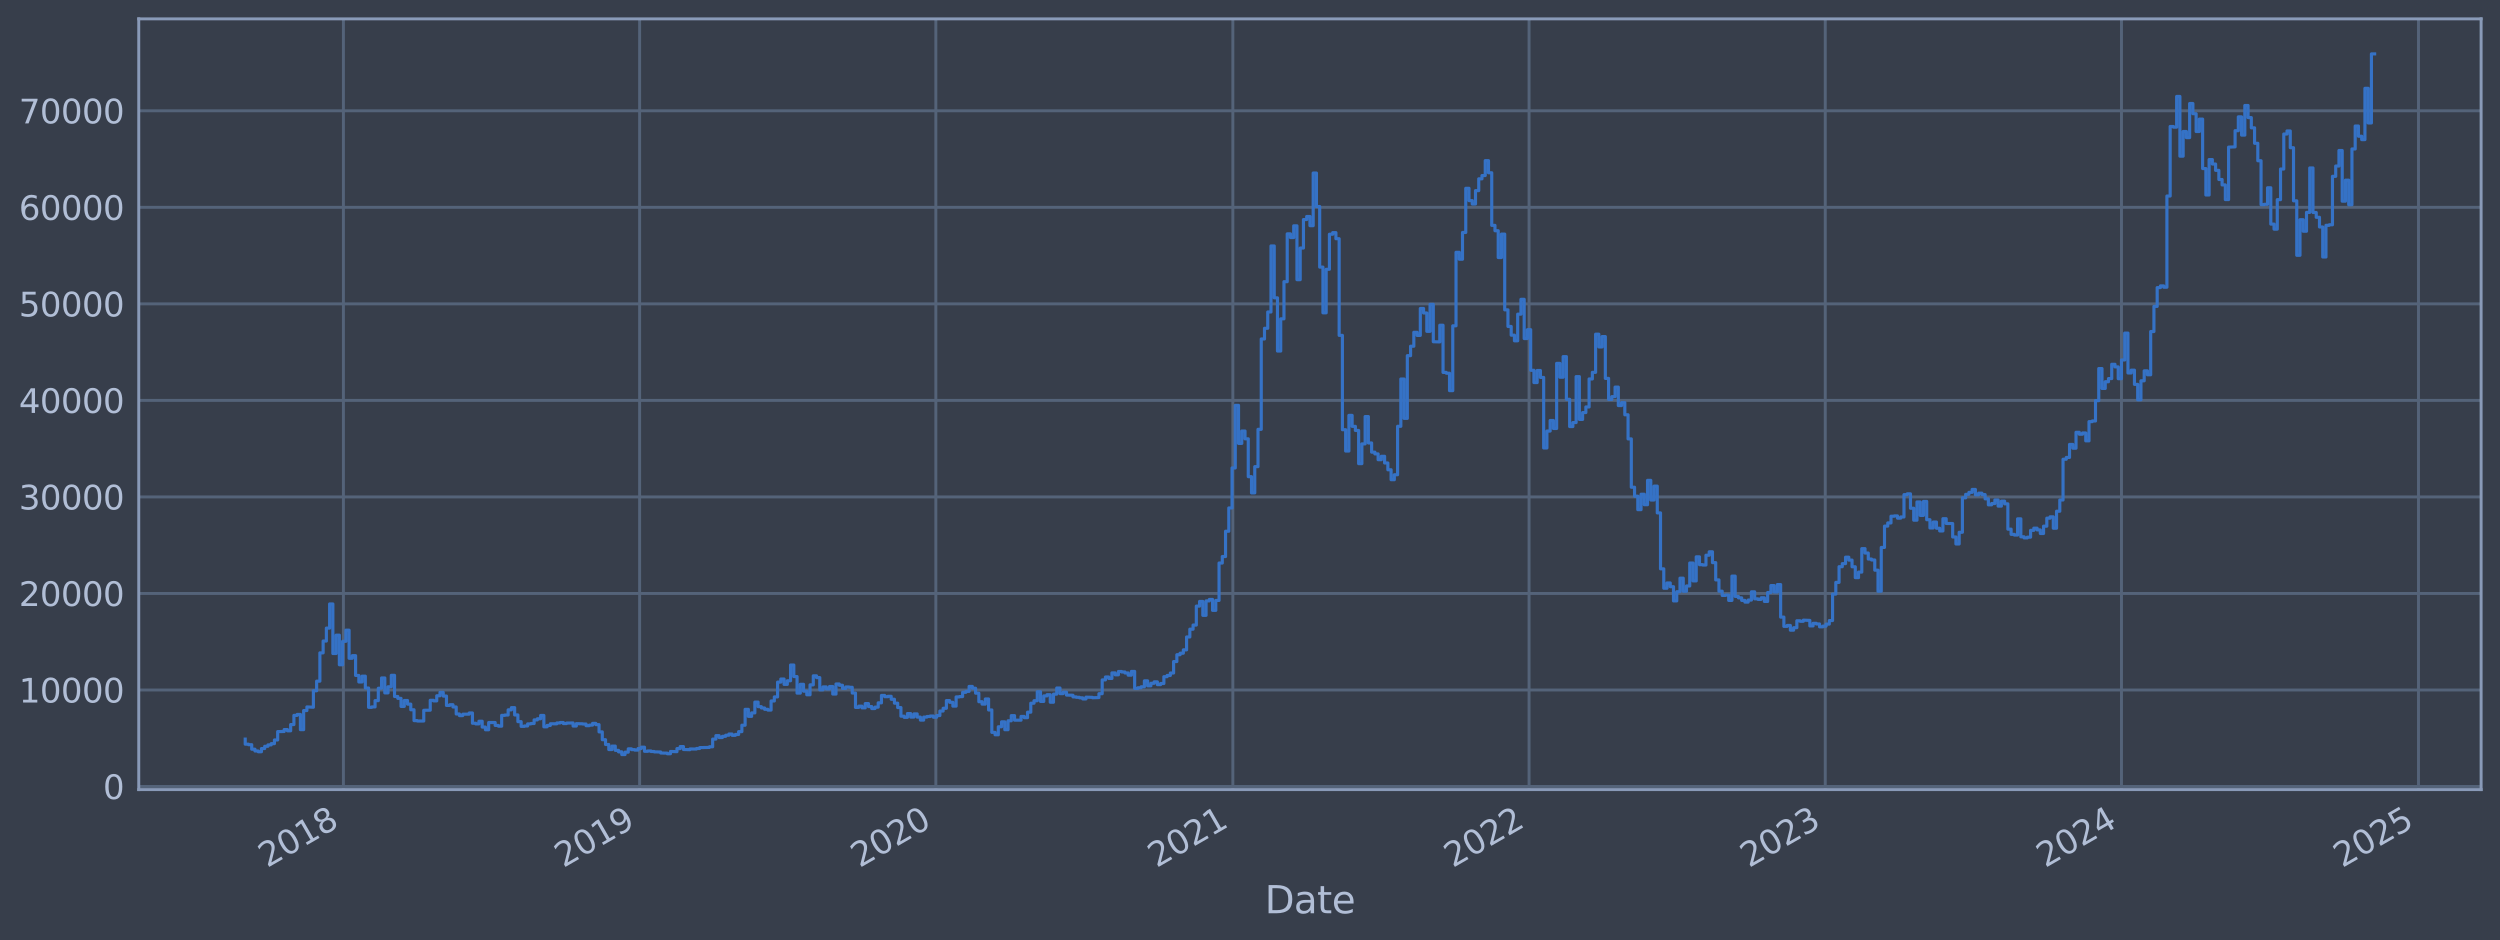 <?xml version="1.0" encoding="utf-8" standalone="no"?>
<!DOCTYPE svg PUBLIC "-//W3C//DTD SVG 1.1//EN"
  "http://www.w3.org/Graphics/SVG/1.1/DTD/svg11.dtd">
<svg xmlns:xlink="http://www.w3.org/1999/xlink" width="952.884pt" height="358.291pt" viewBox="0 0 952.884 358.291" xmlns="http://www.w3.org/2000/svg" version="1.1">
 <defs>
  <style type="text/css">*{stroke-linejoin: round; stroke-linecap: butt}</style>
 </defs>
 <g id="figure_1">
  <g id="patch_1">
   <path d="M 0 358.291 
L 952.884 358.291 
L 952.884 0 
L 0 0 
z
" style="fill: #373e4b"/>
  </g>
  <g id="axes_1">
   <g id="patch_2">
    <path d="M 52.884 300.96 
L 945.684 300.96 
L 945.684 7.2 
L 52.884 7.2 
z
" style="fill: #373e4b"/>
   </g>
   <g id="matplotlib.axis_1">
    <g id="xtick_1">
     <g id="line2d_1">
      <path d="M 130.893 300.96 
L 130.893 7.2 
" clip-path="url(#p5f8f21b65c)" style="fill: none; stroke: #546379; stroke-width: 1.12; stroke-linecap: square"/>
     </g>
     <g id="line2d_2"/>
     <g id="text_1">
      <!-- 2018 -->
      <g style="fill: #b1bed6" transform="translate(101.812 330.885) rotate(-30) scale(0.126 -0.126)">
       <defs>
        <path id="DejaVuSans-32" d="M 1228 531 
L 3431 531 
L 3431 0 
L 469 0 
L 469 531 
Q 828 903 1448 1529 
Q 2069 2156 2228 2338 
Q 2531 2678 2651 2914 
Q 2772 3150 2772 3378 
Q 2772 3750 2511 3984 
Q 2250 4219 1831 4219 
Q 1534 4219 1204 4116 
Q 875 4013 500 3803 
L 500 4441 
Q 881 4594 1212 4672 
Q 1544 4750 1819 4750 
Q 2544 4750 2975 4387 
Q 3406 4025 3406 3419 
Q 3406 3131 3298 2873 
Q 3191 2616 2906 2266 
Q 2828 2175 2409 1742 
Q 1991 1309 1228 531 
z
" transform="scale(0.016)"/>
        <path id="DejaVuSans-30" d="M 2034 4250 
Q 1547 4250 1301 3770 
Q 1056 3291 1056 2328 
Q 1056 1369 1301 889 
Q 1547 409 2034 409 
Q 2525 409 2770 889 
Q 3016 1369 3016 2328 
Q 3016 3291 2770 3770 
Q 2525 4250 2034 4250 
z
M 2034 4750 
Q 2819 4750 3233 4129 
Q 3647 3509 3647 2328 
Q 3647 1150 3233 529 
Q 2819 -91 2034 -91 
Q 1250 -91 836 529 
Q 422 1150 422 2328 
Q 422 3509 836 4129 
Q 1250 4750 2034 4750 
z
" transform="scale(0.016)"/>
        <path id="DejaVuSans-31" d="M 794 531 
L 1825 531 
L 1825 4091 
L 703 3866 
L 703 4441 
L 1819 4666 
L 2450 4666 
L 2450 531 
L 3481 531 
L 3481 0 
L 794 0 
L 794 531 
z
" transform="scale(0.016)"/>
        <path id="DejaVuSans-38" d="M 2034 2216 
Q 1584 2216 1326 1975 
Q 1069 1734 1069 1313 
Q 1069 891 1326 650 
Q 1584 409 2034 409 
Q 2484 409 2743 651 
Q 3003 894 3003 1313 
Q 3003 1734 2745 1975 
Q 2488 2216 2034 2216 
z
M 1403 2484 
Q 997 2584 770 2862 
Q 544 3141 544 3541 
Q 544 4100 942 4425 
Q 1341 4750 2034 4750 
Q 2731 4750 3128 4425 
Q 3525 4100 3525 3541 
Q 3525 3141 3298 2862 
Q 3072 2584 2669 2484 
Q 3125 2378 3379 2068 
Q 3634 1759 3634 1313 
Q 3634 634 3220 271 
Q 2806 -91 2034 -91 
Q 1263 -91 848 271 
Q 434 634 434 1313 
Q 434 1759 690 2068 
Q 947 2378 1403 2484 
z
M 1172 3481 
Q 1172 3119 1398 2916 
Q 1625 2713 2034 2713 
Q 2441 2713 2670 2916 
Q 2900 3119 2900 3481 
Q 2900 3844 2670 4047 
Q 2441 4250 2034 4250 
Q 1625 4250 1398 4047 
Q 1172 3844 1172 3481 
z
" transform="scale(0.016)"/>
       </defs>
       <use xlink:href="#DejaVuSans-32"/>
       <use xlink:href="#DejaVuSans-30" x="63.623"/>
       <use xlink:href="#DejaVuSans-31" x="127.246"/>
       <use xlink:href="#DejaVuSans-38" x="190.869"/>
      </g>
     </g>
    </g>
    <g id="xtick_2">
     <g id="line2d_3">
      <path d="M 243.793 300.96 
L 243.793 7.2 
" clip-path="url(#p5f8f21b65c)" style="fill: none; stroke: #546379; stroke-width: 1.12; stroke-linecap: square"/>
     </g>
     <g id="line2d_4"/>
     <g id="text_2">
      <!-- 2019 -->
      <g style="fill: #b1bed6" transform="translate(214.712 330.885) rotate(-30) scale(0.126 -0.126)">
       <defs>
        <path id="DejaVuSans-39" d="M 703 97 
L 703 672 
Q 941 559 1184 500 
Q 1428 441 1663 441 
Q 2288 441 2617 861 
Q 2947 1281 2994 2138 
Q 2813 1869 2534 1725 
Q 2256 1581 1919 1581 
Q 1219 1581 811 2004 
Q 403 2428 403 3163 
Q 403 3881 828 4315 
Q 1253 4750 1959 4750 
Q 2769 4750 3195 4129 
Q 3622 3509 3622 2328 
Q 3622 1225 3098 567 
Q 2575 -91 1691 -91 
Q 1453 -91 1209 -44 
Q 966 3 703 97 
z
M 1959 2075 
Q 2384 2075 2632 2365 
Q 2881 2656 2881 3163 
Q 2881 3666 2632 3958 
Q 2384 4250 1959 4250 
Q 1534 4250 1286 3958 
Q 1038 3666 1038 3163 
Q 1038 2656 1286 2365 
Q 1534 2075 1959 2075 
z
" transform="scale(0.016)"/>
       </defs>
       <use xlink:href="#DejaVuSans-32"/>
       <use xlink:href="#DejaVuSans-30" x="63.623"/>
       <use xlink:href="#DejaVuSans-31" x="127.246"/>
       <use xlink:href="#DejaVuSans-39" x="190.869"/>
      </g>
     </g>
    </g>
    <g id="xtick_3">
     <g id="line2d_5">
      <path d="M 356.694 300.96 
L 356.694 7.2 
" clip-path="url(#p5f8f21b65c)" style="fill: none; stroke: #546379; stroke-width: 1.12; stroke-linecap: square"/>
     </g>
     <g id="line2d_6"/>
     <g id="text_3">
      <!-- 2020 -->
      <g style="fill: #b1bed6" transform="translate(327.613 330.885) rotate(-30) scale(0.126 -0.126)">
       <use xlink:href="#DejaVuSans-32"/>
       <use xlink:href="#DejaVuSans-30" x="63.623"/>
       <use xlink:href="#DejaVuSans-32" x="127.246"/>
       <use xlink:href="#DejaVuSans-30" x="190.869"/>
      </g>
     </g>
    </g>
    <g id="xtick_4">
     <g id="line2d_7">
      <path d="M 469.903 300.96 
L 469.903 7.2 
" clip-path="url(#p5f8f21b65c)" style="fill: none; stroke: #546379; stroke-width: 1.12; stroke-linecap: square"/>
     </g>
     <g id="line2d_8"/>
     <g id="text_4">
      <!-- 2021 -->
      <g style="fill: #b1bed6" transform="translate(440.822 330.885) rotate(-30) scale(0.126 -0.126)">
       <use xlink:href="#DejaVuSans-32"/>
       <use xlink:href="#DejaVuSans-30" x="63.623"/>
       <use xlink:href="#DejaVuSans-32" x="127.246"/>
       <use xlink:href="#DejaVuSans-31" x="190.869"/>
      </g>
     </g>
    </g>
    <g id="xtick_5">
     <g id="line2d_9">
      <path d="M 582.804 300.96 
L 582.804 7.2 
" clip-path="url(#p5f8f21b65c)" style="fill: none; stroke: #546379; stroke-width: 1.12; stroke-linecap: square"/>
     </g>
     <g id="line2d_10"/>
     <g id="text_5">
      <!-- 2022 -->
      <g style="fill: #b1bed6" transform="translate(553.723 330.885) rotate(-30) scale(0.126 -0.126)">
       <use xlink:href="#DejaVuSans-32"/>
       <use xlink:href="#DejaVuSans-30" x="63.623"/>
       <use xlink:href="#DejaVuSans-32" x="127.246"/>
       <use xlink:href="#DejaVuSans-32" x="190.869"/>
      </g>
     </g>
    </g>
    <g id="xtick_6">
     <g id="line2d_11">
      <path d="M 695.704 300.96 
L 695.704 7.2 
" clip-path="url(#p5f8f21b65c)" style="fill: none; stroke: #546379; stroke-width: 1.12; stroke-linecap: square"/>
     </g>
     <g id="line2d_12"/>
     <g id="text_6">
      <!-- 2023 -->
      <g style="fill: #b1bed6" transform="translate(666.623 330.885) rotate(-30) scale(0.126 -0.126)">
       <defs>
        <path id="DejaVuSans-33" d="M 2597 2516 
Q 3050 2419 3304 2112 
Q 3559 1806 3559 1356 
Q 3559 666 3084 287 
Q 2609 -91 1734 -91 
Q 1441 -91 1130 -33 
Q 819 25 488 141 
L 488 750 
Q 750 597 1062 519 
Q 1375 441 1716 441 
Q 2309 441 2620 675 
Q 2931 909 2931 1356 
Q 2931 1769 2642 2001 
Q 2353 2234 1838 2234 
L 1294 2234 
L 1294 2753 
L 1863 2753 
Q 2328 2753 2575 2939 
Q 2822 3125 2822 3475 
Q 2822 3834 2567 4026 
Q 2313 4219 1838 4219 
Q 1578 4219 1281 4162 
Q 984 4106 628 3988 
L 628 4550 
Q 988 4650 1302 4700 
Q 1616 4750 1894 4750 
Q 2613 4750 3031 4423 
Q 3450 4097 3450 3541 
Q 3450 3153 3228 2886 
Q 3006 2619 2597 2516 
z
" transform="scale(0.016)"/>
       </defs>
       <use xlink:href="#DejaVuSans-32"/>
       <use xlink:href="#DejaVuSans-30" x="63.623"/>
       <use xlink:href="#DejaVuSans-32" x="127.246"/>
       <use xlink:href="#DejaVuSans-33" x="190.869"/>
      </g>
     </g>
    </g>
    <g id="xtick_7">
     <g id="line2d_13">
      <path d="M 808.605 300.96 
L 808.605 7.2 
" clip-path="url(#p5f8f21b65c)" style="fill: none; stroke: #546379; stroke-width: 1.12; stroke-linecap: square"/>
     </g>
     <g id="line2d_14"/>
     <g id="text_7">
      <!-- 2024 -->
      <g style="fill: #b1bed6" transform="translate(779.524 330.885) rotate(-30) scale(0.126 -0.126)">
       <defs>
        <path id="DejaVuSans-34" d="M 2419 4116 
L 825 1625 
L 2419 1625 
L 2419 4116 
z
M 2253 4666 
L 3047 4666 
L 3047 1625 
L 3713 1625 
L 3713 1100 
L 3047 1100 
L 3047 0 
L 2419 0 
L 2419 1100 
L 313 1100 
L 313 1709 
L 2253 4666 
z
" transform="scale(0.016)"/>
       </defs>
       <use xlink:href="#DejaVuSans-32"/>
       <use xlink:href="#DejaVuSans-30" x="63.623"/>
       <use xlink:href="#DejaVuSans-32" x="127.246"/>
       <use xlink:href="#DejaVuSans-34" x="190.869"/>
      </g>
     </g>
    </g>
    <g id="xtick_8">
     <g id="line2d_15">
      <path d="M 921.814 300.96 
L 921.814 7.2 
" clip-path="url(#p5f8f21b65c)" style="fill: none; stroke: #546379; stroke-width: 1.12; stroke-linecap: square"/>
     </g>
     <g id="line2d_16"/>
     <g id="text_8">
      <!-- 2025 -->
      <g style="fill: #b1bed6" transform="translate(892.733 330.885) rotate(-30) scale(0.126 -0.126)">
       <defs>
        <path id="DejaVuSans-35" d="M 691 4666 
L 3169 4666 
L 3169 4134 
L 1269 4134 
L 1269 2991 
Q 1406 3038 1543 3061 
Q 1681 3084 1819 3084 
Q 2600 3084 3056 2656 
Q 3513 2228 3513 1497 
Q 3513 744 3044 326 
Q 2575 -91 1722 -91 
Q 1428 -91 1123 -41 
Q 819 9 494 109 
L 494 744 
Q 775 591 1075 516 
Q 1375 441 1709 441 
Q 2250 441 2565 725 
Q 2881 1009 2881 1497 
Q 2881 1984 2565 2268 
Q 2250 2553 1709 2553 
Q 1456 2553 1204 2497 
Q 953 2441 691 2322 
L 691 4666 
z
" transform="scale(0.016)"/>
       </defs>
       <use xlink:href="#DejaVuSans-32"/>
       <use xlink:href="#DejaVuSans-30" x="63.623"/>
       <use xlink:href="#DejaVuSans-32" x="127.246"/>
       <use xlink:href="#DejaVuSans-35" x="190.869"/>
      </g>
     </g>
    </g>
    <g id="text_9">
     <!-- Date -->
     <g style="fill: #b1bed6" transform="translate(482.075 348.096) scale(0.144 -0.144)">
      <defs>
       <path id="DejaVuSans-44" d="M 1259 4147 
L 1259 519 
L 2022 519 
Q 2988 519 3436 956 
Q 3884 1394 3884 2338 
Q 3884 3275 3436 3711 
Q 2988 4147 2022 4147 
L 1259 4147 
z
M 628 4666 
L 1925 4666 
Q 3281 4666 3915 4102 
Q 4550 3538 4550 2338 
Q 4550 1131 3912 565 
Q 3275 0 1925 0 
L 628 0 
L 628 4666 
z
" transform="scale(0.016)"/>
       <path id="DejaVuSans-61" d="M 2194 1759 
Q 1497 1759 1228 1600 
Q 959 1441 959 1056 
Q 959 750 1161 570 
Q 1363 391 1709 391 
Q 2188 391 2477 730 
Q 2766 1069 2766 1631 
L 2766 1759 
L 2194 1759 
z
M 3341 1997 
L 3341 0 
L 2766 0 
L 2766 531 
Q 2569 213 2275 61 
Q 1981 -91 1556 -91 
Q 1019 -91 701 211 
Q 384 513 384 1019 
Q 384 1609 779 1909 
Q 1175 2209 1959 2209 
L 2766 2209 
L 2766 2266 
Q 2766 2663 2505 2880 
Q 2244 3097 1772 3097 
Q 1472 3097 1187 3025 
Q 903 2953 641 2809 
L 641 3341 
Q 956 3463 1253 3523 
Q 1550 3584 1831 3584 
Q 2591 3584 2966 3190 
Q 3341 2797 3341 1997 
z
" transform="scale(0.016)"/>
       <path id="DejaVuSans-74" d="M 1172 4494 
L 1172 3500 
L 2356 3500 
L 2356 3053 
L 1172 3053 
L 1172 1153 
Q 1172 725 1289 603 
Q 1406 481 1766 481 
L 2356 481 
L 2356 0 
L 1766 0 
Q 1100 0 847 248 
Q 594 497 594 1153 
L 594 3053 
L 172 3053 
L 172 3500 
L 594 3500 
L 594 4494 
L 1172 4494 
z
" transform="scale(0.016)"/>
       <path id="DejaVuSans-65" d="M 3597 1894 
L 3597 1613 
L 953 1613 
Q 991 1019 1311 708 
Q 1631 397 2203 397 
Q 2534 397 2845 478 
Q 3156 559 3463 722 
L 3463 178 
Q 3153 47 2828 -22 
Q 2503 -91 2169 -91 
Q 1331 -91 842 396 
Q 353 884 353 1716 
Q 353 2575 817 3079 
Q 1281 3584 2069 3584 
Q 2775 3584 3186 3129 
Q 3597 2675 3597 1894 
z
M 3022 2063 
Q 3016 2534 2758 2815 
Q 2500 3097 2075 3097 
Q 1594 3097 1305 2825 
Q 1016 2553 972 2059 
L 3022 2063 
z
" transform="scale(0.016)"/>
      </defs>
      <use xlink:href="#DejaVuSans-44"/>
      <use xlink:href="#DejaVuSans-61" x="77.002"/>
      <use xlink:href="#DejaVuSans-74" x="138.281"/>
      <use xlink:href="#DejaVuSans-65" x="177.49"/>
     </g>
    </g>
   </g>
   <g id="matplotlib.axis_2">
    <g id="ytick_1">
     <g id="line2d_17">
      <path d="M 52.884 299.778 
L 945.684 299.778 
" clip-path="url(#p5f8f21b65c)" style="fill: none; stroke: #546379; stroke-width: 1.12; stroke-linecap: square"/>
     </g>
     <g id="line2d_18"/>
     <g id="text_10">
      <!-- 0 -->
      <g style="fill: #b1bed6" transform="translate(39.267 304.565) scale(0.126 -0.126)">
       <use xlink:href="#DejaVuSans-30"/>
      </g>
     </g>
    </g>
    <g id="ytick_2">
     <g id="line2d_19">
      <path d="M 52.884 262.987 
L 945.684 262.987 
" clip-path="url(#p5f8f21b65c)" style="fill: none; stroke: #546379; stroke-width: 1.12; stroke-linecap: square"/>
     </g>
     <g id="line2d_20"/>
     <g id="text_11">
      <!-- 10000 -->
      <g style="fill: #b1bed6" transform="translate(7.2 267.774) scale(0.126 -0.126)">
       <use xlink:href="#DejaVuSans-31"/>
       <use xlink:href="#DejaVuSans-30" x="63.623"/>
       <use xlink:href="#DejaVuSans-30" x="127.246"/>
       <use xlink:href="#DejaVuSans-30" x="190.869"/>
       <use xlink:href="#DejaVuSans-30" x="254.492"/>
      </g>
     </g>
    </g>
    <g id="ytick_3">
     <g id="line2d_21">
      <path d="M 52.884 226.196 
L 945.684 226.196 
" clip-path="url(#p5f8f21b65c)" style="fill: none; stroke: #546379; stroke-width: 1.12; stroke-linecap: square"/>
     </g>
     <g id="line2d_22"/>
     <g id="text_12">
      <!-- 20000 -->
      <g style="fill: #b1bed6" transform="translate(7.2 230.983) scale(0.126 -0.126)">
       <use xlink:href="#DejaVuSans-32"/>
       <use xlink:href="#DejaVuSans-30" x="63.623"/>
       <use xlink:href="#DejaVuSans-30" x="127.246"/>
       <use xlink:href="#DejaVuSans-30" x="190.869"/>
       <use xlink:href="#DejaVuSans-30" x="254.492"/>
      </g>
     </g>
    </g>
    <g id="ytick_4">
     <g id="line2d_23">
      <path d="M 52.884 189.405 
L 945.684 189.405 
" clip-path="url(#p5f8f21b65c)" style="fill: none; stroke: #546379; stroke-width: 1.12; stroke-linecap: square"/>
     </g>
     <g id="line2d_24"/>
     <g id="text_13">
      <!-- 30000 -->
      <g style="fill: #b1bed6" transform="translate(7.2 194.192) scale(0.126 -0.126)">
       <use xlink:href="#DejaVuSans-33"/>
       <use xlink:href="#DejaVuSans-30" x="63.623"/>
       <use xlink:href="#DejaVuSans-30" x="127.246"/>
       <use xlink:href="#DejaVuSans-30" x="190.869"/>
       <use xlink:href="#DejaVuSans-30" x="254.492"/>
      </g>
     </g>
    </g>
    <g id="ytick_5">
     <g id="line2d_25">
      <path d="M 52.884 152.614 
L 945.684 152.614 
" clip-path="url(#p5f8f21b65c)" style="fill: none; stroke: #546379; stroke-width: 1.12; stroke-linecap: square"/>
     </g>
     <g id="line2d_26"/>
     <g id="text_14">
      <!-- 40000 -->
      <g style="fill: #b1bed6" transform="translate(7.2 157.401) scale(0.126 -0.126)">
       <use xlink:href="#DejaVuSans-34"/>
       <use xlink:href="#DejaVuSans-30" x="63.623"/>
       <use xlink:href="#DejaVuSans-30" x="127.246"/>
       <use xlink:href="#DejaVuSans-30" x="190.869"/>
       <use xlink:href="#DejaVuSans-30" x="254.492"/>
      </g>
     </g>
    </g>
    <g id="ytick_6">
     <g id="line2d_27">
      <path d="M 52.884 115.823 
L 945.684 115.823 
" clip-path="url(#p5f8f21b65c)" style="fill: none; stroke: #546379; stroke-width: 1.12; stroke-linecap: square"/>
     </g>
     <g id="line2d_28"/>
     <g id="text_15">
      <!-- 50000 -->
      <g style="fill: #b1bed6" transform="translate(7.2 120.61) scale(0.126 -0.126)">
       <use xlink:href="#DejaVuSans-35"/>
       <use xlink:href="#DejaVuSans-30" x="63.623"/>
       <use xlink:href="#DejaVuSans-30" x="127.246"/>
       <use xlink:href="#DejaVuSans-30" x="190.869"/>
       <use xlink:href="#DejaVuSans-30" x="254.492"/>
      </g>
     </g>
    </g>
    <g id="ytick_7">
     <g id="line2d_29">
      <path d="M 52.884 79.032 
L 945.684 79.032 
" clip-path="url(#p5f8f21b65c)" style="fill: none; stroke: #546379; stroke-width: 1.12; stroke-linecap: square"/>
     </g>
     <g id="line2d_30"/>
     <g id="text_16">
      <!-- 60000 -->
      <g style="fill: #b1bed6" transform="translate(7.2 83.819) scale(0.126 -0.126)">
       <defs>
        <path id="DejaVuSans-36" d="M 2113 2584 
Q 1688 2584 1439 2293 
Q 1191 2003 1191 1497 
Q 1191 994 1439 701 
Q 1688 409 2113 409 
Q 2538 409 2786 701 
Q 3034 994 3034 1497 
Q 3034 2003 2786 2293 
Q 2538 2584 2113 2584 
z
M 3366 4563 
L 3366 3988 
Q 3128 4100 2886 4159 
Q 2644 4219 2406 4219 
Q 1781 4219 1451 3797 
Q 1122 3375 1075 2522 
Q 1259 2794 1537 2939 
Q 1816 3084 2150 3084 
Q 2853 3084 3261 2657 
Q 3669 2231 3669 1497 
Q 3669 778 3244 343 
Q 2819 -91 2113 -91 
Q 1303 -91 875 529 
Q 447 1150 447 2328 
Q 447 3434 972 4092 
Q 1497 4750 2381 4750 
Q 2619 4750 2861 4703 
Q 3103 4656 3366 4563 
z
" transform="scale(0.016)"/>
       </defs>
       <use xlink:href="#DejaVuSans-36"/>
       <use xlink:href="#DejaVuSans-30" x="63.623"/>
       <use xlink:href="#DejaVuSans-30" x="127.246"/>
       <use xlink:href="#DejaVuSans-30" x="190.869"/>
       <use xlink:href="#DejaVuSans-30" x="254.492"/>
      </g>
     </g>
    </g>
    <g id="ytick_8">
     <g id="line2d_31">
      <path d="M 52.884 42.241 
L 945.684 42.241 
" clip-path="url(#p5f8f21b65c)" style="fill: none; stroke: #546379; stroke-width: 1.12; stroke-linecap: square"/>
     </g>
     <g id="line2d_32"/>
     <g id="text_17">
      <!-- 70000 -->
      <g style="fill: #b1bed6" transform="translate(7.2 47.028) scale(0.126 -0.126)">
       <defs>
        <path id="DejaVuSans-37" d="M 525 4666 
L 3525 4666 
L 3525 4397 
L 1831 0 
L 1172 0 
L 2766 4134 
L 525 4134 
L 525 4666 
z
" transform="scale(0.016)"/>
       </defs>
       <use xlink:href="#DejaVuSans-37"/>
       <use xlink:href="#DejaVuSans-30" x="63.623"/>
       <use xlink:href="#DejaVuSans-30" x="127.246"/>
       <use xlink:href="#DejaVuSans-30" x="190.869"/>
       <use xlink:href="#DejaVuSans-30" x="254.492"/>
      </g>
     </g>
    </g>
   </g>
   <g id="line2d_33">
    <path d="M 93.466 281.72 
L 93.466 283.645 
L 94.703 283.645 
L 94.703 283.844 
L 95.94 283.844 
L 95.94 285.558 
L 97.177 285.558 
L 97.177 286.244 
L 98.415 286.244 
L 98.415 286.53 
L 99.652 286.53 
L 99.652 285.312 
L 100.889 285.312 
L 100.889 284.457 
L 102.126 284.457 
L 102.126 283.927 
L 103.364 283.927 
L 103.364 283.445 
L 104.601 283.445 
L 104.601 282.037 
L 105.838 282.037 
L 105.838 278.838 
L 108.313 278.818 
L 108.313 278.069 
L 109.55 278.069 
L 109.55 278.55 
L 110.787 278.55 
L 110.787 276.173 
L 112.025 276.173 
L 112.025 272.678 
L 113.262 272.678 
L 113.262 272.301 
L 114.499 272.301 
L 114.499 278.108 
L 115.736 278.108 
L 115.736 270.828 
L 116.974 270.828 
L 116.974 269.452 
L 119.448 269.562 
L 119.448 263.285 
L 120.685 263.285 
L 120.685 259.629 
L 121.923 259.629 
L 121.923 248.845 
L 123.16 248.845 
L 123.16 244.338 
L 124.397 244.338 
L 124.397 239.411 
L 125.634 239.411 
L 125.634 230.2 
L 126.872 230.2 
L 126.872 249.093 
L 128.109 249.093 
L 128.109 242.097 
L 129.346 242.097 
L 129.346 253.375 
L 130.584 253.375 
L 130.584 244.447 
L 131.821 244.447 
L 131.821 240.203 
L 133.058 240.203 
L 133.058 250.899 
L 134.295 250.899 
L 134.295 249.911 
L 135.533 249.911 
L 135.533 257.445 
L 136.77 257.445 
L 136.77 259.928 
L 138.007 259.928 
L 138.007 257.721 
L 139.244 257.721 
L 139.244 262.237 
L 140.482 262.237 
L 140.482 269.602 
L 141.719 269.602 
L 141.719 269.444 
L 142.956 269.444 
L 142.956 267.05 
L 144.193 267.05 
L 144.193 262.33 
L 145.431 262.33 
L 145.431 258.403 
L 146.668 258.403 
L 146.668 264.092 
L 147.905 264.092 
L 147.905 261.765 
L 149.142 261.765 
L 149.142 257.407 
L 150.38 257.407 
L 150.38 265.472 
L 151.617 265.472 
L 151.617 266.188 
L 152.854 266.188 
L 152.854 269.249 
L 154.092 269.249 
L 154.092 266.998 
L 155.329 266.998 
L 155.329 268.382 
L 156.566 268.382 
L 156.566 270.527 
L 157.803 270.527 
L 157.803 274.659 
L 159.041 274.659 
L 159.041 274.809 
L 161.515 274.818 
L 161.515 270.731 
L 163.99 270.687 
L 163.99 266.922 
L 165.227 266.922 
L 165.227 267.144 
L 166.464 267.144 
L 166.464 265.2 
L 167.701 265.2 
L 167.701 263.895 
L 168.939 263.895 
L 168.939 265.308 
L 170.176 265.308 
L 170.176 268.885 
L 171.413 268.885 
L 171.413 268.612 
L 172.651 268.612 
L 172.651 269.455 
L 173.888 269.455 
L 173.888 272.141 
L 175.125 272.141 
L 175.125 272.757 
L 176.362 272.757 
L 176.362 272.223 
L 178.837 272.202 
L 178.837 271.76 
L 180.074 271.76 
L 180.074 275.669 
L 181.311 275.669 
L 181.311 275.906 
L 182.549 275.906 
L 182.549 274.904 
L 183.786 274.904 
L 183.786 277.126 
L 185.023 277.126 
L 185.023 278.152 
L 186.26 278.152 
L 186.26 275.399 
L 188.735 275.391 
L 188.735 276.492 
L 189.972 276.492 
L 189.972 276.788 
L 191.21 276.788 
L 191.21 272.659 
L 192.447 272.659 
L 192.447 272.528 
L 193.684 272.528 
L 193.684 270.567 
L 194.921 270.567 
L 194.921 269.714 
L 196.159 269.714 
L 196.159 272.498 
L 197.396 272.498 
L 197.396 275.061 
L 198.633 275.061 
L 198.633 276.865 
L 199.87 276.865 
L 199.87 276.708 
L 201.108 276.708 
L 201.108 275.913 
L 202.345 275.913 
L 202.345 275.768 
L 203.582 275.768 
L 203.582 274.388 
L 204.819 274.388 
L 204.819 273.955 
L 206.057 273.955 
L 206.057 272.703 
L 207.294 272.703 
L 207.294 277.026 
L 208.531 277.026 
L 208.531 276.504 
L 209.768 276.504 
L 209.768 275.874 
L 212.243 275.879 
L 212.243 275.557 
L 213.48 275.557 
L 213.48 275.391 
L 214.718 275.391 
L 214.718 275.786 
L 215.955 275.786 
L 215.955 275.593 
L 218.429 275.566 
L 218.429 276.728 
L 219.667 276.728 
L 219.667 275.829 
L 222.141 275.886 
L 222.141 275.966 
L 223.378 275.966 
L 223.378 276.594 
L 224.616 276.594 
L 224.616 276.374 
L 225.853 276.374 
L 225.853 275.728 
L 227.09 275.728 
L 227.09 276.201 
L 228.327 276.201 
L 228.327 278.959 
L 229.565 278.959 
L 229.565 281.939 
L 230.802 281.939 
L 230.802 283.763 
L 232.039 283.763 
L 232.039 285.693 
L 233.277 285.693 
L 233.277 284.37 
L 234.514 284.37 
L 234.514 286 
L 235.751 286 
L 235.751 286.576 
L 236.988 286.576 
L 236.988 287.607 
L 238.226 287.607 
L 238.226 286.693 
L 239.463 286.693 
L 239.463 285.43 
L 240.7 285.43 
L 240.7 285.718 
L 241.937 285.718 
L 241.937 285.907 
L 243.175 285.907 
L 243.175 285.314 
L 244.412 285.314 
L 244.412 284.798 
L 245.649 284.798 
L 245.649 286.363 
L 246.886 286.363 
L 246.886 286.23 
L 248.124 286.23 
L 248.124 286.439 
L 249.361 286.439 
L 249.361 286.58 
L 251.835 286.621 
L 251.835 287.012 
L 254.31 287.063 
L 254.31 287.288 
L 255.547 287.288 
L 255.547 286.425 
L 258.022 286.503 
L 258.022 285.332 
L 259.259 285.332 
L 259.259 284.548 
L 260.496 284.548 
L 260.496 285.675 
L 262.971 285.744 
L 262.971 285.478 
L 265.445 285.499 
L 265.445 285.295 
L 266.683 285.295 
L 266.683 284.955 
L 270.394 284.883 
L 270.394 284.642 
L 271.632 284.642 
L 271.632 281.709 
L 272.869 281.709 
L 272.869 280.394 
L 274.106 280.394 
L 274.106 281.115 
L 275.344 281.115 
L 275.344 280.659 
L 276.581 280.659 
L 276.581 280.245 
L 277.818 280.245 
L 277.818 279.785 
L 279.055 279.785 
L 279.055 280.274 
L 280.293 280.274 
L 280.293 279.947 
L 281.53 279.947 
L 281.53 278.864 
L 282.767 278.864 
L 282.767 276.423 
L 284.004 276.423 
L 284.004 270.372 
L 285.242 270.372 
L 285.242 273.049 
L 286.479 273.049 
L 286.479 271.722 
L 287.716 271.722 
L 287.716 267.607 
L 288.953 267.607 
L 288.953 269.343 
L 290.191 269.343 
L 290.191 269.849 
L 291.428 269.849 
L 291.428 270.352 
L 292.665 270.352 
L 292.665 270.649 
L 293.902 270.649 
L 293.902 267.183 
L 295.14 267.183 
L 295.14 265.63 
L 296.377 265.63 
L 296.377 259.991 
L 297.614 259.991 
L 297.614 258.819 
L 298.852 258.819 
L 298.852 260.858 
L 300.089 260.858 
L 300.089 259.473 
L 301.326 259.473 
L 301.326 253.47 
L 302.563 253.47 
L 302.563 257.876 
L 303.801 257.876 
L 303.801 264.185 
L 305.038 264.185 
L 305.038 260.826 
L 306.275 260.826 
L 306.275 263.446 
L 307.512 263.446 
L 307.512 264.822 
L 308.75 264.822 
L 308.75 261.039 
L 309.987 261.039 
L 309.987 257.595 
L 311.224 257.595 
L 311.224 258.27 
L 312.461 258.27 
L 312.461 262.925 
L 313.699 262.925 
L 313.699 261.819 
L 314.936 261.819 
L 314.936 262.575 
L 316.173 262.575 
L 316.173 261.662 
L 317.411 261.662 
L 317.411 264.54 
L 318.648 264.54 
L 318.648 260.701 
L 319.885 260.701 
L 319.885 261.195 
L 321.122 261.195 
L 321.122 262.401 
L 322.36 262.401 
L 322.36 261.845 
L 323.597 261.845 
L 323.597 261.972 
L 324.834 261.972 
L 324.834 264.152 
L 326.071 264.152 
L 326.071 269.632 
L 327.309 269.632 
L 327.309 269.157 
L 328.546 269.157 
L 328.546 269.802 
L 329.783 269.802 
L 329.783 268.182 
L 331.02 268.182 
L 331.02 269.301 
L 332.258 269.301 
L 332.258 270.063 
L 333.495 270.063 
L 333.495 269.527 
L 334.732 269.527 
L 334.732 267.892 
L 335.97 267.892 
L 335.97 265.072 
L 337.207 265.072 
L 337.207 265.558 
L 338.444 265.558 
L 338.444 265.403 
L 339.681 265.403 
L 339.681 266.53 
L 340.919 266.53 
L 340.919 268.019 
L 342.156 268.019 
L 342.156 269.698 
L 343.393 269.698 
L 343.393 272.971 
L 344.63 272.971 
L 344.63 273.422 
L 345.868 273.422 
L 345.868 271.973 
L 347.105 271.973 
L 347.105 273.315 
L 348.342 273.315 
L 348.342 272.103 
L 349.579 272.103 
L 349.579 273.328 
L 350.817 273.328 
L 350.817 274.468 
L 352.054 274.468 
L 352.054 273.325 
L 353.291 273.325 
L 353.291 273.102 
L 354.528 273.102 
L 354.528 272.917 
L 355.766 272.917 
L 355.766 273.378 
L 357.003 273.378 
L 357.003 272.731 
L 358.24 272.731 
L 358.24 271.015 
L 359.478 271.015 
L 359.478 269.958 
L 360.715 269.958 
L 360.715 267.033 
L 361.952 267.033 
L 361.952 267.688 
L 363.189 267.688 
L 363.189 269.141 
L 364.427 269.141 
L 364.427 265.637 
L 365.664 265.637 
L 365.664 265.509 
L 366.901 265.509 
L 366.901 263.886 
L 368.138 263.886 
L 368.138 263.521 
L 369.376 263.521 
L 369.376 261.631 
L 370.613 261.631 
L 370.613 262.323 
L 371.85 262.323 
L 371.85 264.203 
L 373.087 264.203 
L 373.087 267.455 
L 374.325 267.455 
L 374.325 268.38 
L 375.562 268.38 
L 375.562 266.418 
L 376.799 266.418 
L 376.799 270.596 
L 378.037 270.596 
L 378.037 279.142 
L 379.274 279.142 
L 379.274 280.067 
L 380.511 280.067 
L 380.511 277.005 
L 381.748 277.005 
L 381.748 275.134 
L 382.986 275.134 
L 382.986 278.125 
L 384.223 278.125 
L 384.223 274.727 
L 385.46 274.727 
L 385.46 272.762 
L 386.697 272.762 
L 386.697 274.491 
L 389.172 274.496 
L 389.172 273.07 
L 390.409 273.07 
L 390.409 273.543 
L 391.646 273.543 
L 391.646 271.452 
L 392.884 271.452 
L 392.884 268.032 
L 394.121 268.032 
L 394.121 267.086 
L 395.358 267.086 
L 395.358 263.643 
L 396.595 263.643 
L 396.595 267.349 
L 397.833 267.349 
L 397.833 265.247 
L 399.07 265.247 
L 399.07 264.787 
L 400.307 264.787 
L 400.307 267.657 
L 401.545 267.657 
L 401.545 264.572 
L 402.782 264.572 
L 402.782 262.236 
L 404.019 262.236 
L 404.019 264.371 
L 405.256 264.371 
L 405.256 263.814 
L 406.494 263.814 
L 406.494 264.924 
L 408.968 264.993 
L 408.968 265.619 
L 410.205 265.619 
L 410.205 265.78 
L 411.443 265.78 
L 411.443 265.984 
L 412.68 265.984 
L 412.68 266.4 
L 413.917 266.4 
L 413.917 265.724 
L 416.392 265.798 
L 416.392 265.954 
L 418.866 265.876 
L 418.866 264.411 
L 420.104 264.411 
L 420.104 259.152 
L 421.341 259.152 
L 421.341 258.043 
L 422.578 258.043 
L 422.578 258.593 
L 423.815 258.593 
L 423.815 256.484 
L 425.053 256.484 
L 425.053 257.2 
L 426.29 257.2 
L 426.29 255.945 
L 427.527 255.945 
L 427.527 256.123 
L 428.764 256.123 
L 428.764 256.497 
L 430.002 256.497 
L 430.002 257.341 
L 431.239 257.341 
L 431.239 255.911 
L 432.476 255.911 
L 432.476 262.4 
L 433.713 262.4 
L 433.713 262.149 
L 434.951 262.149 
L 434.951 261.77 
L 436.188 261.77 
L 436.188 259.514 
L 437.425 259.514 
L 437.425 261.403 
L 438.662 261.403 
L 438.662 260.438 
L 439.9 260.438 
L 439.9 259.894 
L 441.137 259.894 
L 441.137 260.957 
L 442.374 260.957 
L 442.374 260.519 
L 443.612 260.519 
L 443.612 257.922 
L 444.849 257.922 
L 444.849 257.455 
L 446.086 257.455 
L 446.086 256.519 
L 447.323 256.519 
L 447.323 252.154 
L 448.561 252.154 
L 448.561 249.553 
L 449.798 249.553 
L 449.798 248.969 
L 451.035 248.969 
L 451.035 247.698 
L 452.272 247.698 
L 452.272 242.787 
L 453.51 242.787 
L 453.51 239.825 
L 454.747 239.825 
L 454.747 238.245 
L 455.984 238.245 
L 455.984 231.025 
L 457.221 231.025 
L 457.221 229.241 
L 458.459 229.241 
L 458.459 234.539 
L 459.696 234.539 
L 459.696 229.04 
L 460.933 229.04 
L 460.933 228.486 
L 462.171 228.486 
L 462.171 232.643 
L 463.408 232.643 
L 463.408 228.858 
L 464.645 228.858 
L 464.645 214.604 
L 465.882 214.604 
L 465.882 212.124 
L 467.12 212.124 
L 467.12 202.491 
L 468.357 202.491 
L 468.357 193.612 
L 469.594 193.612 
L 469.594 178.365 
L 470.831 178.365 
L 470.831 154.505 
L 472.069 154.505 
L 472.069 169.005 
L 473.306 169.005 
L 473.306 164.282 
L 474.543 164.282 
L 474.543 167.256 
L 475.78 167.256 
L 475.78 181.68 
L 477.018 181.68 
L 477.018 187.863 
L 478.255 187.863 
L 478.255 177.866 
L 479.492 177.866 
L 479.492 163.644 
L 480.73 163.644 
L 480.73 129.199 
L 481.967 129.199 
L 481.967 125.126 
L 483.204 125.126 
L 483.204 118.913 
L 484.441 118.913 
L 484.441 93.744 
L 485.679 93.744 
L 485.679 113.524 
L 486.916 113.524 
L 486.916 133.799 
L 488.153 133.799 
L 488.153 121.53 
L 489.39 121.53 
L 489.39 107.364 
L 490.628 107.364 
L 490.628 89.138 
L 491.865 89.138 
L 491.865 90.539 
L 493.102 90.539 
L 493.102 86.075 
L 494.339 86.075 
L 494.339 106.595 
L 495.577 106.595 
L 495.577 94.544 
L 496.814 94.544 
L 496.814 83.679 
L 498.051 83.679 
L 498.051 82.512 
L 499.288 82.512 
L 499.288 86.013 
L 500.526 86.013 
L 500.526 65.955 
L 501.763 65.955 
L 501.763 78.712 
L 503 78.712 
L 503 101.81 
L 504.238 101.81 
L 504.238 119.224 
L 505.475 119.224 
L 505.475 102.637 
L 506.712 102.637 
L 506.712 89.285 
L 507.949 89.285 
L 507.949 88.67 
L 509.187 88.67 
L 509.187 90.989 
L 510.424 90.989 
L 510.424 127.83 
L 511.661 127.83 
L 511.661 163.783 
L 512.898 163.783 
L 512.898 171.913 
L 514.136 171.913 
L 514.136 158.334 
L 515.373 158.334 
L 515.373 162.509 
L 516.61 162.509 
L 516.61 164.073 
L 517.847 164.073 
L 517.847 176.712 
L 519.085 176.712 
L 519.085 169.189 
L 520.322 169.189 
L 520.322 158.777 
L 521.559 158.777 
L 521.559 168.83 
L 522.797 168.83 
L 522.797 172.336 
L 524.034 172.336 
L 524.034 173.009 
L 525.271 173.009 
L 525.271 175.215 
L 526.508 175.215 
L 526.508 173.912 
L 527.746 173.912 
L 527.746 176.471 
L 528.983 176.471 
L 528.983 179.05 
L 530.22 179.05 
L 530.22 182.843 
L 531.457 182.843 
L 531.457 180.951 
L 532.695 180.951 
L 532.695 162.481 
L 533.932 162.481 
L 533.932 144.468 
L 535.169 144.468 
L 535.169 159.465 
L 536.406 159.465 
L 536.406 135.565 
L 537.644 135.565 
L 537.644 131.969 
L 538.881 131.969 
L 538.881 126.653 
L 540.118 126.653 
L 540.118 127.837 
L 541.355 127.837 
L 541.355 117.576 
L 542.593 117.576 
L 542.593 119.293 
L 543.83 119.293 
L 543.83 126.287 
L 545.067 126.287 
L 545.067 116.017 
L 546.305 116.017 
L 546.305 130.251 
L 548.779 130.322 
L 548.779 123.971 
L 550.016 123.971 
L 550.016 141.939 
L 551.254 141.939 
L 551.254 142.255 
L 552.491 142.255 
L 552.491 148.894 
L 553.728 148.894 
L 553.728 124.185 
L 554.965 124.185 
L 554.965 96.163 
L 556.203 96.163 
L 556.203 98.805 
L 557.44 98.805 
L 557.44 88.606 
L 558.677 88.606 
L 558.677 71.778 
L 559.914 71.778 
L 559.914 76.468 
L 561.152 76.468 
L 561.152 77.762 
L 562.389 77.762 
L 562.389 72.663 
L 563.626 72.663 
L 563.626 68.161 
L 564.864 68.161 
L 564.864 66.916 
L 566.101 66.916 
L 566.101 61.23 
L 567.338 61.23 
L 567.338 65.845 
L 568.575 65.845 
L 568.575 85.901 
L 569.813 85.901 
L 569.813 87.942 
L 571.05 87.942 
L 571.05 98.159 
L 572.287 98.159 
L 572.287 89.224 
L 573.524 89.224 
L 573.524 118.103 
L 574.762 118.103 
L 574.762 124.433 
L 575.999 124.433 
L 575.999 127.754 
L 577.236 127.754 
L 577.236 129.901 
L 578.473 129.901 
L 578.473 119.743 
L 579.711 119.743 
L 579.711 114.091 
L 580.948 114.091 
L 580.948 129.035 
L 582.185 129.035 
L 582.185 125.654 
L 583.422 125.654 
L 583.422 141.133 
L 584.66 141.133 
L 584.66 145.811 
L 585.897 145.811 
L 585.897 141.211 
L 587.134 141.211 
L 587.134 143.852 
L 588.372 143.852 
L 588.372 170.747 
L 589.609 170.747 
L 589.609 164.301 
L 590.846 164.301 
L 590.846 160.272 
L 592.083 160.272 
L 592.083 163.311 
L 593.321 163.311 
L 593.321 138.508 
L 594.558 138.508 
L 594.558 143.78 
L 595.795 143.78 
L 595.795 135.925 
L 597.032 135.925 
L 597.032 152.191 
L 598.27 152.191 
L 598.27 162.579 
L 599.507 162.579 
L 599.507 161.059 
L 600.744 161.059 
L 600.744 143.547 
L 601.981 143.547 
L 601.981 159.853 
L 603.219 159.853 
L 603.219 157.246 
L 604.456 157.246 
L 604.456 155.113 
L 605.693 155.113 
L 605.693 144.438 
L 606.931 144.438 
L 606.931 141.926 
L 608.168 141.926 
L 608.168 127.381 
L 609.405 127.381 
L 609.405 132.235 
L 610.642 132.235 
L 610.642 128.291 
L 611.88 128.291 
L 611.88 144.23 
L 613.117 144.23 
L 613.117 152.238 
L 614.354 152.238 
L 614.354 151.184 
L 615.591 151.184 
L 615.591 147.552 
L 616.829 147.552 
L 616.829 154.58 
L 618.066 154.58 
L 618.066 153.46 
L 619.303 153.46 
L 619.303 158.094 
L 620.54 158.094 
L 620.54 167.283 
L 621.778 167.283 
L 621.778 185.712 
L 623.015 185.712 
L 623.015 189.131 
L 624.252 189.131 
L 624.252 194.258 
L 625.49 194.258 
L 625.49 188.379 
L 626.727 188.379 
L 626.727 192.371 
L 627.964 192.371 
L 627.964 183.093 
L 629.201 183.093 
L 629.201 190.576 
L 630.439 190.576 
L 630.439 185.293 
L 631.676 185.293 
L 631.676 195.496 
L 632.913 195.496 
L 632.913 216.812 
L 634.15 216.812 
L 634.15 224.208 
L 635.388 224.208 
L 635.388 222.192 
L 636.625 222.192 
L 636.625 223.613 
L 637.862 223.613 
L 637.862 229.041 
L 639.099 229.041 
L 639.099 225.527 
L 640.337 225.527 
L 640.337 220.374 
L 641.574 220.374 
L 641.574 225.373 
L 642.811 225.373 
L 642.811 223.348 
L 644.048 223.348 
L 644.048 214.592 
L 645.286 214.592 
L 645.286 221.411 
L 646.523 221.411 
L 646.523 212.245 
L 647.76 212.245 
L 647.76 215.226 
L 648.998 215.226 
L 648.998 215.353 
L 650.235 215.353 
L 650.235 211.627 
L 651.472 211.627 
L 651.472 210.321 
L 652.709 210.321 
L 652.709 214.445 
L 653.947 214.445 
L 653.947 221.035 
L 655.184 221.035 
L 655.184 225.338 
L 656.421 225.338 
L 656.421 226.958 
L 657.658 226.958 
L 657.658 226.803 
L 658.896 226.803 
L 658.896 228.845 
L 660.133 228.845 
L 660.133 219.594 
L 661.37 219.594 
L 661.37 227.319 
L 662.607 227.319 
L 662.607 227.88 
L 663.845 227.88 
L 663.845 228.843 
L 665.082 228.843 
L 665.082 229.489 
L 666.319 229.489 
L 666.319 228.717 
L 667.557 228.717 
L 667.557 225.579 
L 668.794 225.579 
L 668.794 228.25 
L 670.031 228.25 
L 670.031 228.465 
L 671.268 228.465 
L 671.268 227.856 
L 672.506 227.856 
L 672.506 229.245 
L 673.743 229.245 
L 673.743 225.824 
L 674.98 225.824 
L 674.98 223.193 
L 676.217 223.193 
L 676.217 225.63 
L 677.455 225.63 
L 677.455 222.81 
L 678.692 222.81 
L 678.692 235.209 
L 679.929 235.209 
L 679.929 238.749 
L 681.166 238.749 
L 681.166 238.399 
L 682.404 238.399 
L 682.404 240.196 
L 683.641 240.196 
L 683.641 239.244 
L 684.878 239.244 
L 684.878 236.606 
L 686.115 236.606 
L 686.115 236.801 
L 687.353 236.801 
L 687.353 236.37 
L 689.827 236.472 
L 689.827 238.567 
L 691.065 238.567 
L 691.065 237.584 
L 692.302 237.584 
L 692.302 237.829 
L 693.539 237.829 
L 693.539 238.928 
L 694.776 238.928 
L 694.776 238.655 
L 696.014 238.655 
L 696.014 237.872 
L 697.251 237.872 
L 697.251 236.527 
L 698.488 236.527 
L 698.488 226.441 
L 699.725 226.441 
L 699.725 221.983 
L 700.963 221.983 
L 700.963 215.996 
L 702.2 215.996 
L 702.2 214.829 
L 703.437 214.829 
L 703.437 212.378 
L 704.674 212.378 
L 704.674 213.487 
L 705.912 213.487 
L 705.912 216.028 
L 707.149 216.028 
L 707.149 220.168 
L 708.386 220.168 
L 708.386 218.059 
L 709.624 218.059 
L 709.624 209.118 
L 710.861 209.118 
L 710.861 210.797 
L 712.098 210.797 
L 712.098 213.087 
L 713.335 213.087 
L 713.335 213.439 
L 714.573 213.439 
L 714.573 217.327 
L 715.81 217.327 
L 715.81 225.369 
L 717.047 225.369 
L 717.047 208.656 
L 718.284 208.656 
L 718.284 200.533 
L 719.522 200.533 
L 719.522 199.315 
L 720.759 199.315 
L 720.759 196.764 
L 721.996 196.764 
L 721.996 196.642 
L 723.233 196.642 
L 723.233 197.491 
L 724.471 197.491 
L 724.471 197.037 
L 725.708 197.037 
L 725.708 188.541 
L 726.945 188.541 
L 726.945 188.23 
L 728.182 188.23 
L 728.182 193.711 
L 729.42 193.711 
L 729.42 198.27 
L 730.657 198.27 
L 730.657 191.317 
L 731.894 191.317 
L 731.894 196.445 
L 733.132 196.445 
L 733.132 191.115 
L 734.369 191.115 
L 734.369 198.087 
L 735.606 198.087 
L 735.606 201.23 
L 736.843 201.23 
L 736.843 198.977 
L 738.081 198.977 
L 738.081 201.338 
L 739.318 201.338 
L 739.318 202.366 
L 740.555 202.366 
L 740.555 197.703 
L 741.792 197.703 
L 741.792 199.516 
L 744.267 199.546 
L 744.267 204.663 
L 745.504 204.663 
L 745.504 207.333 
L 746.741 207.333 
L 746.741 202.881 
L 747.979 202.881 
L 747.979 189.759 
L 749.216 189.759 
L 749.216 188.424 
L 750.453 188.424 
L 750.453 187.67 
L 751.691 187.67 
L 751.691 186.554 
L 752.928 186.554 
L 752.928 188.616 
L 754.165 188.616 
L 754.165 187.964 
L 755.402 187.964 
L 755.402 188.521 
L 756.64 188.521 
L 756.64 190.133 
L 757.877 190.133 
L 757.877 192.428 
L 759.114 192.428 
L 759.114 191.921 
L 760.351 191.921 
L 760.351 190.569 
L 761.589 190.569 
L 761.589 192.908 
L 762.826 192.908 
L 762.826 191.003 
L 764.063 191.003 
L 764.063 192.04 
L 765.3 192.04 
L 765.3 201.686 
L 766.538 201.686 
L 766.538 203.667 
L 767.775 203.667 
L 767.775 203.94 
L 769.012 203.94 
L 769.012 197.752 
L 770.25 197.752 
L 770.25 204.603 
L 771.487 204.603 
L 771.487 205.029 
L 772.724 205.029 
L 772.724 204.737 
L 773.961 204.737 
L 773.961 202.149 
L 775.199 202.149 
L 775.199 201.312 
L 776.436 201.312 
L 776.436 201.981 
L 777.673 201.981 
L 777.673 203.339 
L 778.91 203.339 
L 778.91 200.551 
L 780.148 200.551 
L 780.148 197.508 
L 781.385 197.508 
L 781.385 196.994 
L 782.622 196.994 
L 782.622 201.33 
L 783.859 201.33 
L 783.859 194.86 
L 785.097 194.86 
L 785.097 190.573 
L 786.334 190.573 
L 786.334 175.047 
L 787.571 175.047 
L 787.571 174.355 
L 788.808 174.355 
L 788.808 169.389 
L 790.046 169.389 
L 790.046 170.832 
L 791.283 170.832 
L 791.283 164.769 
L 792.52 164.769 
L 792.52 165.501 
L 793.758 165.501 
L 793.758 165.034 
L 794.995 165.034 
L 794.995 168.033 
L 796.232 168.033 
L 796.232 160.705 
L 797.469 160.705 
L 797.469 160.46 
L 798.707 160.46 
L 798.707 152.702 
L 799.944 152.702 
L 799.944 140.478 
L 801.181 140.478 
L 801.181 148.058 
L 802.418 148.058 
L 802.418 145.496 
L 803.656 145.496 
L 803.656 144.29 
L 804.893 144.29 
L 804.893 138.846 
L 806.13 138.846 
L 806.13 139.845 
L 807.367 139.845 
L 807.367 144.337 
L 808.605 144.337 
L 808.605 137.198 
L 809.842 137.198 
L 809.842 126.962 
L 811.079 126.962 
L 811.079 142.151 
L 812.317 142.151 
L 812.317 141.09 
L 813.554 141.09 
L 813.554 146.509 
L 814.791 146.509 
L 814.791 152.362 
L 816.028 152.362 
L 816.028 145.143 
L 817.266 145.143 
L 817.266 141.352 
L 818.503 141.352 
L 818.503 142.852 
L 819.74 142.852 
L 819.74 126.365 
L 820.977 126.365 
L 820.977 116.782 
L 822.215 116.782 
L 822.215 109.623 
L 823.452 109.623 
L 823.452 108.969 
L 824.689 108.969 
L 824.689 109.467 
L 825.926 109.467 
L 825.926 74.718 
L 827.164 74.718 
L 827.164 48.21 
L 828.401 48.21 
L 828.401 48.47 
L 829.638 48.47 
L 829.638 36.762 
L 830.875 36.762 
L 830.875 59.519 
L 832.113 59.519 
L 832.113 50.125 
L 833.35 50.125 
L 833.35 52.446 
L 834.587 52.446 
L 834.587 39.465 
L 835.825 39.465 
L 835.825 43.34 
L 837.062 43.34 
L 837.062 50.124 
L 838.299 50.124 
L 838.299 45.399 
L 839.536 45.399 
L 839.536 64.243 
L 840.774 64.243 
L 840.774 74.321 
L 842.011 74.321 
L 842.011 60.821 
L 843.248 60.821 
L 843.248 62.527 
L 844.485 62.527 
L 844.485 64.931 
L 845.723 64.931 
L 845.723 68.417 
L 846.96 68.417 
L 846.96 70.484 
L 848.197 70.484 
L 848.197 76.068 
L 849.434 76.068 
L 849.434 56.078 
L 851.909 55.979 
L 851.909 49.812 
L 853.146 49.812 
L 853.146 44.544 
L 854.384 44.544 
L 854.384 51.494 
L 855.621 51.494 
L 855.621 40.206 
L 856.858 40.206 
L 856.858 44.824 
L 858.095 44.824 
L 858.095 48.717 
L 859.333 48.717 
L 859.333 54.614 
L 860.57 54.614 
L 860.57 61.261 
L 861.807 61.261 
L 861.807 78.004 
L 863.044 78.004 
L 863.044 77.871 
L 864.282 77.871 
L 864.282 71.569 
L 865.519 71.569 
L 865.519 85.414 
L 866.756 85.414 
L 866.756 87.335 
L 867.993 87.335 
L 867.993 76.096 
L 869.231 76.096 
L 869.231 64.431 
L 870.468 64.431 
L 870.468 51.081 
L 871.705 51.081 
L 871.705 49.913 
L 872.943 49.913 
L 872.943 56.295 
L 874.18 56.295 
L 874.18 76.543 
L 875.417 76.543 
L 875.417 97.304 
L 876.654 97.304 
L 876.654 83.752 
L 877.892 83.752 
L 877.892 88.144 
L 879.129 88.144 
L 879.129 80.96 
L 880.366 80.96 
L 880.366 64.014 
L 881.603 64.014 
L 881.603 80.994 
L 882.841 80.994 
L 882.841 82.826 
L 884.078 82.826 
L 884.078 86.512 
L 885.315 86.512 
L 885.315 97.953 
L 886.552 97.953 
L 886.552 85.888 
L 887.79 85.888 
L 887.79 85.673 
L 889.027 85.673 
L 889.027 67.21 
L 890.264 67.21 
L 890.264 63.289 
L 891.501 63.289 
L 891.501 57.368 
L 892.739 57.368 
L 892.739 76.679 
L 893.976 76.679 
L 893.976 68.676 
L 895.213 68.676 
L 895.213 78.042 
L 896.451 78.042 
L 896.451 56.779 
L 897.688 56.779 
L 897.688 48.031 
L 898.925 48.031 
L 898.925 51.924 
L 900.162 51.924 
L 900.162 53.209 
L 901.4 53.209 
L 901.4 33.669 
L 902.637 33.669 
L 902.637 46.861 
L 903.874 46.861 
L 903.874 20.553 
L 905.102 20.553 
L 905.102 20.553 
" clip-path="url(#p5f8f21b65c)" style="fill: none; stroke: #3572c6; stroke-width: 1.2; stroke-linecap: square"/>
   </g>
   <g id="patch_3">
    <path d="M 52.884 300.96 
L 52.884 7.2 
" style="fill: none; stroke: #899ab8; stroke-width: 1.12; stroke-linejoin: miter; stroke-linecap: square"/>
   </g>
   <g id="patch_4">
    <path d="M 945.684 300.96 
L 945.684 7.2 
" style="fill: none; stroke: #899ab8; stroke-width: 1.12; stroke-linejoin: miter; stroke-linecap: square"/>
   </g>
   <g id="patch_5">
    <path d="M 52.884 300.96 
L 945.684 300.96 
" style="fill: none; stroke: #899ab8; stroke-width: 1.12; stroke-linejoin: miter; stroke-linecap: square"/>
   </g>
   <g id="patch_6">
    <path d="M 52.884 7.2 
L 945.684 7.2 
" style="fill: none; stroke: #899ab8; stroke-width: 1.12; stroke-linejoin: miter; stroke-linecap: square"/>
   </g>
  </g>
 </g>
 <defs>
  <clipPath id="p5f8f21b65c">
   <rect x="52.884" y="7.2" width="892.8" height="293.76"/>
  </clipPath>
 </defs>
</svg>
